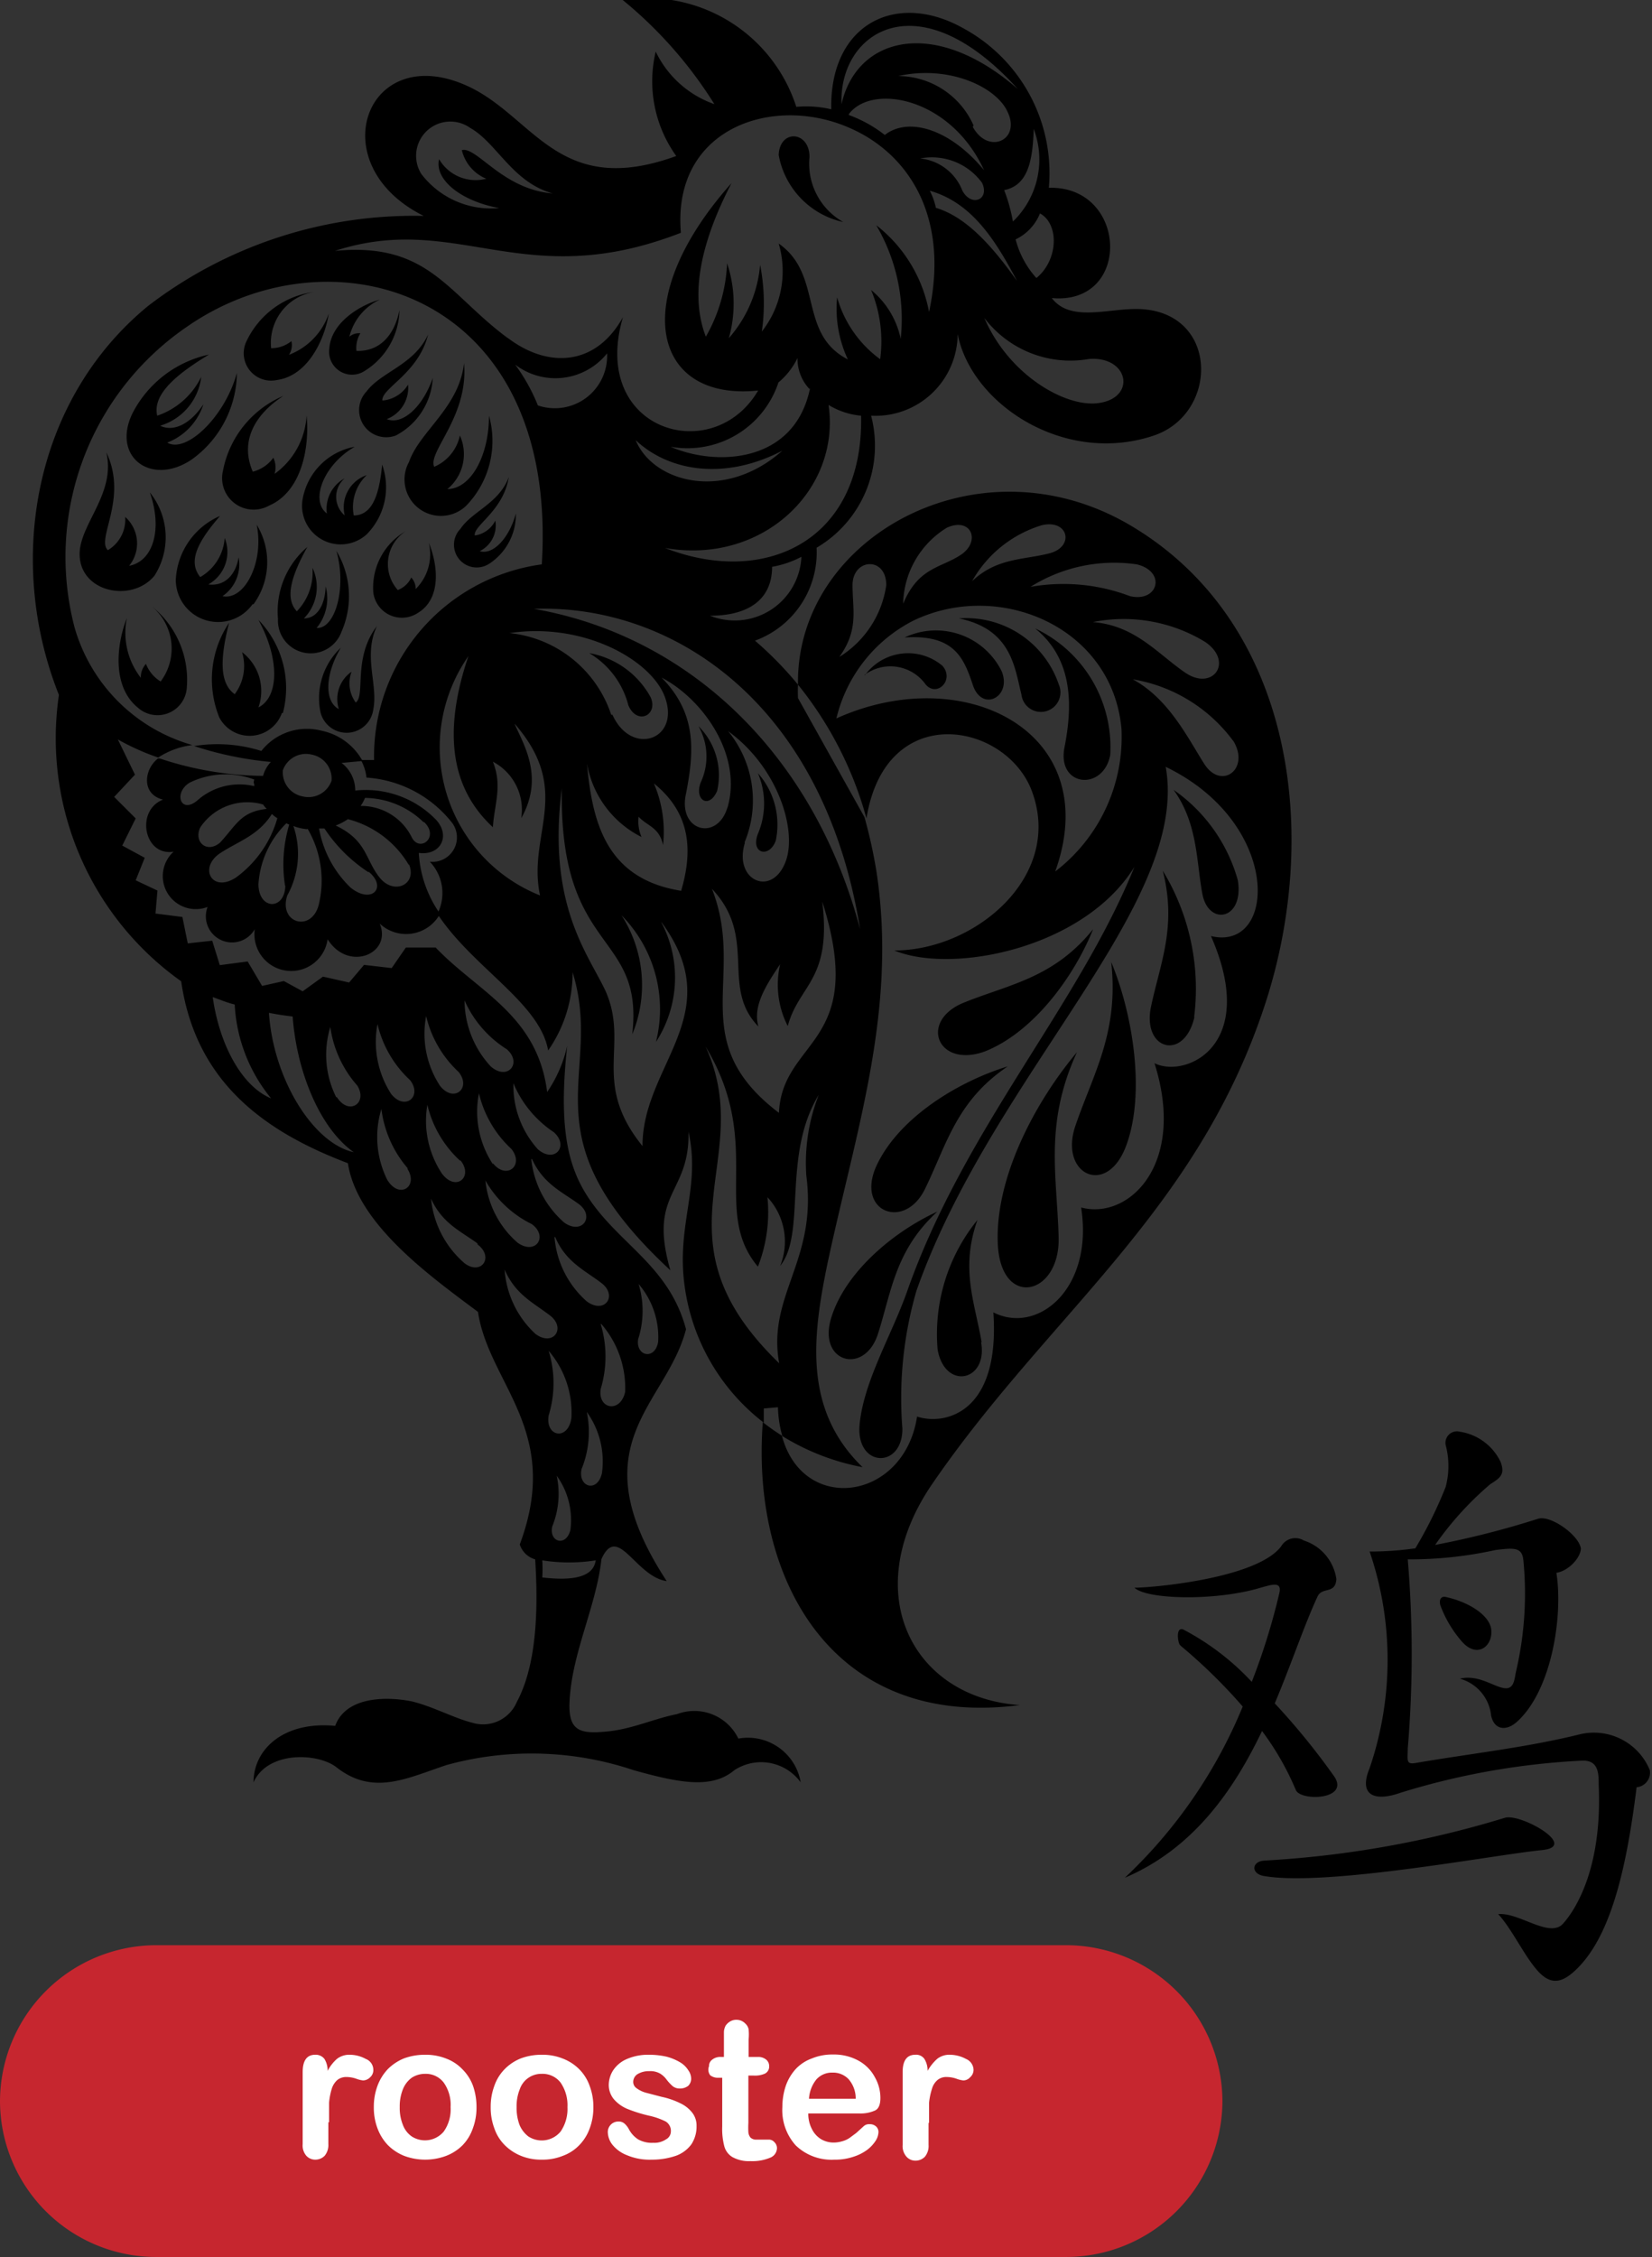 <svg xmlns="http://www.w3.org/2000/svg" viewBox="0 0 67.57 92.3"><rect x="0" y="0" width="67.57" height="92.3" fill="#333333" stroke="none"/><defs><style>.cls-1,.cls-2{fill-rule:evenodd;}.cls-2{fill:#c6262f;}.cls-3{fill:#fff;}</style></defs><title>Asset 467</title><g id="Layer_2" data-name="Layer 2"><g id="Layer_1-2" data-name="Layer 1"><path d="M11.37,25.31a3.46,3.46,0,0,1,1.2-2.94c-.74,1.33-.88,2.14-.43,2.63a2.29,2.29,0,0,0,.64-1.78,1.83,1.83,0,0,1-.35,2.07c.57,0,.87-.6.89-1.31a1.89,1.89,0,0,1-.37,1.7c.76.05,1.24-1.64.81-3.15a3.6,3.6,0,0,1,.21,3.3A1.34,1.34,0,0,1,11.37,25.31ZM38.1,60.73c-3,4.43-.78,8.7,3.61,9-7.65,1-11-5.13-10.51-11.57a8.43,8.43,0,0,0,.78.55c.85,3.23,5,2.68,5.53-.78,1.06.36,3.41-.06,3.12-4.26,1.8.92,4.11-.95,3.59-4.29,1.93.52,4.32-1.74,3-5.9,1.26.63,4.29-.7,2.31-5.2,2.7.66,2.93-4.61-1.85-6.92,1,5.64-7.1,12.61-10.2,21.44a15.77,15.77,0,0,0-.57,5.63c0,1.66-1.92,1.59-1.75-.18s1.31-3.65,1.94-5.43c2.34-6.67,7-11.68,9.3-17.37-2.06,3.34-7.45,4.4-9.82,3.42,3.29,0,6.88-3,5.65-6.45-1-2.87-6-3.86-6.79,1.05l0,0A15,15,0,0,0,32.64,28C32.54,22,40,17.83,46.21,21.47c6.8,4,7.85,12.84,5.44,19.88C48.81,49.7,42.81,53.84,38.1,60.73Zm6.6-35.29c1.74.14,2.65,1.3,3.78,2.07s2-.45.81-1.26A6.4,6.4,0,0,0,44.7,25.44ZM42.15,24a7.7,7.7,0,0,1,4.07.38c1.15.27,1.5-1,.28-1.3A6.43,6.43,0,0,0,42.15,24Zm-2.38-.24c1-.95,2.1-.86,3.15-1.13s.78-1.41-.31-1.15A4.9,4.9,0,0,0,39.77,23.75Zm-2.83.93c.63-1.5,1.53-1.45,2.36-2s.43-1.56-.57-1.11A3.74,3.74,0,0,0,36.94,24.68Zm-2.6,2.17a4.14,4.14,0,0,0,1.91-2.93c0-1.19-1.38-1.1-1.38,0C34.87,24.94,35.13,25.75,34.34,26.85Zm11.53,2.94c-.38-4.16-5-6.11-8.51-4.42a6.07,6.07,0,0,0-3.15,4c5.23-2.36,11,.55,8.95,6.26A6.93,6.93,0,0,0,45.87,29.79Zm4.57.5a6.41,6.41,0,0,0-4.11-2.52c1.46.79,2.22,2.34,2.92,3.45S51.15,31.45,50.44,30.29ZM16.73,18.89a1.49,1.49,0,0,0,2.33,1.8A3.81,3.81,0,0,0,20,17c0,1.69-.77,3-1.7,3a1.85,1.85,0,0,0,.51-2.19,1.79,1.79,0,0,1-1.05,1.28c-.28-.61,1.41-2.05,1.22-4.24C18.78,16.67,17.17,17.63,16.73,18.89Zm.27,5.2a.64.64,0,0,0-.18-.47,1,1,0,0,1-.55.51,1.6,1.6,0,0,1,.33-2.41,2.66,2.66,0,0,0-1.33,2.52,1.18,1.18,0,0,0,1.83.82c.94-.57.83-1.91.44-2.86A2,2,0,0,1,17,24.09Zm1.84-2.47A.93.93,0,0,0,20,23.06,2.4,2.4,0,0,0,21.1,21c-.27,1-.93,1.71-1.48,1.54a1.17,1.17,0,0,0,.64-1.25,1.12,1.12,0,0,1-.84.61c-.07-.41,1.17-1,1.39-2.39C20.42,20.58,19.3,20.92,18.84,21.62Zm-4.33-3.35a2.65,2.65,0,0,0-2.12,2.08A1.58,1.58,0,0,0,15,21.85,2.74,2.74,0,0,0,15.63,19c-.13,1.42-.48,2.07-1.16,2.08A1.8,1.8,0,0,1,15,19.43a1.39,1.39,0,0,0-.9,1.65,1,1,0,0,1,0-1.52A1.42,1.42,0,0,0,13.37,21C12.67,20.47,13.24,19,14.51,18.27Zm-.13,9.2A1.36,1.36,0,0,0,13.86,29c-.61-.32-.56-1.44.08-2.51a2.83,2.83,0,0,0-.83,2.64A1.1,1.1,0,0,0,15.27,29c.2-1-.43-2.19.15-3.4-1,1.3-.46,2.85-.87,3.13A1.34,1.34,0,0,1,14.38,27.47ZM43.3,50.61c-.06-2.49-.6-4.65.75-7.58-1.68,2-3.34,5.08-3.24,7.8S43.36,53,43.3,50.61ZM16.19,17.81a2.82,2.82,0,0,0,1.51-2.35c-.41,1.19-1.25,1.94-1.88,1.68a1.37,1.37,0,0,0,.87-1.41,1.35,1.35,0,0,1-1.05.65c-.05-.5,1.48-1.11,1.87-2.7C16.94,14.92,15.59,15.21,15,16A1.11,1.11,0,0,0,16.19,17.81Zm21.65,30.8c.88-1.8,1.28-3.59,3.38-5-2,.61-4.4,2.06-5.34,4S37,50.36,37.84,48.61Zm11-7a9.28,9.28,0,0,0-1.28-6c.58,2.28-.1,3.76-.48,5.55S48.45,43.42,48.86,41.57ZM50.63,36A6.69,6.69,0,0,0,48,32.3c1,1.38.93,2.94,1.18,4.26S50.89,37.63,50.63,36ZM44,46c-.72,2,1.26,3,2.06.86s.28-5.38-.61-7.52C45.77,42.21,44.72,43.9,44,46ZM40.28,43c2-.79,3.66-3.08,4.43-5-1.61,2-3.42,2.25-5.28,3S38.34,43.7,40.28,43ZM34,53.89c-.57,1.83,1.36,2.37,1.91.66s.7-3.42,2.43-5C36.58,50.35,34.58,52,34,53.89Zm6.15,1c-.28-1.64-.88-3-.17-5a7.4,7.4,0,0,0-1.63,5.3C38.65,56.87,40.41,56.49,40.13,54.9ZM37,26.07c2-.13,2.41.79,2.79,1.94s1.63.47,1.17-.58A3,3,0,0,0,37,26.07Zm-1.65,1.54a1.77,1.77,0,0,1,2.51.38c.46.54,1.19-.18.69-.76A2.18,2.18,0,0,0,35.38,27.61Zm7-1.9c1.58,1.28,1.51,3.23,1.19,4.85s1.58,1.81,1.87.32A5.37,5.37,0,0,0,42.36,25.71ZM17.13,34.88A4.75,4.75,0,0,0,18,37.37a1.58,1.58,0,0,1-2.47.4c.52,1.23-1.28,2-2.13.64A1.5,1.5,0,1,1,10.42,38a1.07,1.07,0,0,1-1.93-.91A1.35,1.35,0,0,1,7.1,34.83c-1.21.2-1.57-1.69-.43-2.13-.89-.21-.79-1.23-.21-1.68l.08,0a13.69,13.69,0,0,0,4.22.71,1.33,1.33,0,0,1,.32-.57,14.22,14.22,0,0,1-3.14-.65,6,6,0,0,1,2.75.2,2.37,2.37,0,0,1,2.45-.83,2.49,2.49,0,0,1,1.69,1.24l-.86.08a1.41,1.41,0,0,1,.56,1.13,4,4,0,0,1,3.32,1.21C18.44,34.21,18,35,17.13,34.88ZM11.57,31.5a1,1,0,0,0,.81,1.07,1,1,0,0,0,1.18-.64,1,1,0,0,0-.81-1.07A1,1,0,0,0,11.57,31.5ZM8.1,32.71a2.59,2.59,0,0,1,2.3-.56c0-.18-.05-.09,0-.27A3.35,3.35,0,0,0,7.77,32C7.07,32.41,7.39,33.34,8.1,32.71ZM9,34.46c.69-.75.85-1.26,1.91-1.38a1.19,1.19,0,0,1-.15-.18,2.31,2.31,0,0,0-2.57.94C7.91,34.44,8.47,34.91,9,34.46Zm2.34-1a1.84,1.84,0,0,1-.22-.17c-.55.87-1.34,1.1-2.1,1.59-.92.6-.35,1.66.64,1A4.53,4.53,0,0,0,11.35,33.44Zm.32,2.77a5.66,5.66,0,0,1,.17-2.51l-.12-.05a3.85,3.85,0,0,0-1.14,2.49C10.58,37.23,11.66,37.23,11.67,36.21Zm.91-2.32a2,2,0,0,1-.57-.13,3.52,3.52,0,0,1-.25,2.84c-.37,1.14,1,1.53,1.29.37A4.2,4.2,0,0,0,12.58,33.89Zm2.5,1.76a6.26,6.26,0,0,1-1.8-1.79l-.22,0a4.41,4.41,0,0,0,1.28,2.41C15.19,37,15.86,36.3,15.08,35.65Zm1.65-.3a4.08,4.08,0,0,0-2.49-1.87,2.38,2.38,0,0,1-.5.26c1.28.61,1.2,1.37,1.79,2.12S17.07,36.17,16.73,35.35Zm.61-1.74a3.49,3.49,0,0,0-2.4-1,1.74,1.74,0,0,1-.18.33,2.3,2.3,0,0,1,2.09,1.28C17.16,34.88,18,34.24,17.34,33.61ZM14.93,15.16a3,3,0,0,0,1.41-2.48c-.2,1-.78,1.7-1.76,1.67a1.13,1.13,0,0,1,.16-.72.6.6,0,0,0-.45.14,2.27,2.27,0,0,1,1.25-1.52c-.93.27-2,1-2.07,2A.94.94,0,0,0,14.93,15.16ZM31.24,57.6c0,.19,0,.39,0,.58A8.48,8.48,0,0,1,28,52.57c-.34-2.49.67-4,.16-6.29.06,2.58-1.67,2.45-.74,5.67-6.05-5.61-2.68-7.94-4-12.19a5.55,5.55,0,0,1-1,3.2c-.33-1.94-3.1-3.4-4.53-5.59a1.85,1.85,0,0,0-.31-2.13,1,1,0,0,0,.92-1.58,4.86,4.86,0,0,0-3.51-1.86,1.9,1.9,0,0,0-.23-.72l.54,0a7.93,7.93,0,0,1,6.86-8c.7-11.18-8.57-13.85-14.51-9.72a11.4,11.4,0,0,0-4.6,12.3,7,7,0,0,0,4.82,4.81,3.27,3.27,0,0,0-1.4.51,9.88,9.88,0,0,1-1.65-.74l.7,1.44-.85.91.88.88L5,34.58l.92.5L5.55,36l.89.42-.08.94,1.1.14.22,1.08,1-.11.31,1,1.14-.15.59,1,.89-.2.77.42.83-.6,1.07.24.61-.72,1.13.13.58-.84,1.22,0c1.72,1.81,4.16,2.75,4.56,5.91a5.46,5.46,0,0,0,.82-1.89c-.42,3.81.16,5.36,1.23,6.71,1.26,1.59,3,2.52,3.63,4.88-.81,3.13-4.47,4.68-.79,10.3-1.28-.18-2-2.39-2.67-.9-.22,2-1.27,3.94-1.31,6,0,1.06.5,1.15,1.54,1.05s1.93-.53,2.86-.71a2,2,0,0,1,2.51,1,2.19,2.19,0,0,1,2.55,1.79,2,2,0,0,0-2.71-.5c-.92.77-2.2.54-4.13,0a13.1,13.1,0,0,0-7.64-.21c-1.63.54-3,1.27-4.5.1-.75-.6-2.82-.69-3.4.61,0-1.37,1.25-2.51,3.34-2.31.44-1.21,2.11-1.21,3.14-1,.86.21,1.71.68,2.46.87a1.5,1.5,0,0,0,1.83-.85c.87-1.62.86-4.06.75-5.83a.92.92,0,0,1-.63-.61C23,58.5,20,56.62,19.55,53.65c-1.91-1.43-4.94-3.58-5.32-6.08C10.72,46.24,8,44.19,7.41,40.13a12.19,12.19,0,0,1-5-11.71C.22,22.92,1.39,16.34,6.06,12.51A17.86,17.86,0,0,1,17.33,8.83C13.07,6.71,15,1.57,19.19,3.55c2.67,1.27,3.69,4.57,8.47,2.83a5.24,5.24,0,0,1-.84-4.27,4.2,4.2,0,0,0,2.4,2.15A17.39,17.39,0,0,0,25.47,0a6.41,6.41,0,0,1,7.1,4.37A4.46,4.46,0,0,1,34,4.47C33.93,1,36.63-.39,39.39,1.15A6.74,6.74,0,0,1,42.9,7.68c3.23-.09,3.41,4.81.12,4.51.81,1.06,2.48.34,3.78.46,3.08.28,3,4.31.37,5.17-3.64,1.21-7.44-1.29-8-4.16A3.36,3.36,0,0,1,35.63,17a4.84,4.84,0,0,1-2.23,5.4,3.84,3.84,0,0,1-2.52,3.8A14.58,14.58,0,0,1,32.64,28a5.09,5.09,0,0,0,0,.55l2.72,4.87a20.56,20.56,0,0,1,.49,2.23c.86,5.65-.84,10.57-2,16-.62,3-1,6,1.43,8.35A9.6,9.6,0,0,1,32,58.73a4.64,4.64,0,0,1-.18-1.18ZM26.1,54.77c-.1.71.7.86.82.1a3.33,3.33,0,0,0-.8-2.36A3.77,3.77,0,0,1,26.1,54.77Zm-9.43-7a4.57,4.57,0,0,1-1.07-2.42,3.93,3.93,0,0,0,.24,2.9C16.33,49.06,17.12,48.53,16.67,47.81Zm2.86,3.08c-.7-.51-1.44-.82-1.9-1.83A4,4,0,0,0,19,51.66C19.69,52.18,20.22,51.4,19.53,50.89Zm.63-3.28c.56.7,1.29.09.76-.58a4.5,4.5,0,0,1-1.33-2.28A3.91,3.91,0,0,0,20.16,47.61Zm-.31.66a3.87,3.87,0,0,0,1.32,2.59c.74.53,1.27-.26.58-.76A4.44,4.44,0,0,1,19.85,48.27ZM22.5,53.8c-.69-.53-1.42-.86-1.86-1.88a3.94,3.94,0,0,0,1.26,2.63C22.62,55.09,23.17,54.32,22.5,53.8Zm.09,8.62c-.15.65.57.85.74.15a3.09,3.09,0,0,0-.56-2.22A3.55,3.55,0,0,1,22.59,62.42ZM23.37,58a3.88,3.88,0,0,0-.93-2.76,4.5,4.5,0,0,1,0,2.65C22.3,58.76,23.23,58.93,23.37,58Zm1,5.81a7,7,0,0,1-2.19,0,5.51,5.51,0,0,1,0,.7C23.45,64.66,24.25,64.49,24.36,63.84ZM24,57.74a4,4,0,0,1-.21,2.33c-.17.74.64,1,.83.18A3.47,3.47,0,0,0,24,57.74Zm.57-3.59a4.58,4.58,0,0,1,0,2.65c-.13.84.81,1,1,.12A4,4,0,0,0,24.6,54.15Zm-1.89-3.56A3.92,3.92,0,0,0,24,53.22c.73.54,1.28-.23.6-.75S23.14,51.61,22.71,50.59Zm-.95-3.19A4,4,0,0,0,23.08,50c.74.52,1.27-.27.58-.77S22.22,48.41,21.76,47.4ZM21,44.3A3.88,3.88,0,0,0,22,47c.69.6,1.29-.14.65-.7A4.47,4.47,0,0,1,21,44.3ZM19,40.91a4,4,0,0,0,1.08,2.71c.69.59,1.29-.15.65-.71A4.51,4.51,0,0,1,19,40.91Zm-.19,6.55a4.5,4.5,0,0,1-1.33-2.28A3.9,3.9,0,0,0,18.08,48C18.65,48.75,19.37,48.13,18.84,47.46ZM18,44.41c.57.71,1.29.09.76-.57a4.53,4.53,0,0,1-1.33-2.29A3.89,3.89,0,0,0,18,44.41ZM16,44.74c.57.71,1.29.09.77-.57a4.53,4.53,0,0,1-1.33-2.29A3.93,3.93,0,0,0,16,44.74Zm-2.22.13c.49.77,1.28.24.83-.48A4.57,4.57,0,0,1,13.51,42,3.89,3.89,0,0,0,13.75,44.87ZM11,41.42c.18,2.71,1.81,5.34,3.47,5.7-1.42-1-2.34-3.36-2.5-5.55C11.62,41.53,11.3,41.48,11,41.42Zm-2.3-.65c.28,2,1.22,3.67,2.39,4.15a6.58,6.58,0,0,1-1.49-3.84C9.27,41,9,40.88,8.68,40.77Zm24.92-4c.43,3.32-.93,3.46-1.4,5.19a3.71,3.71,0,0,1-.31-2.53c-.62.92-1.12,1.73-.89,2.55-1.58-1.63,0-3.62-1.9-5.63,1.42,3.6-1.16,6.2,2.74,9.16C32,42.44,35.54,42.75,33.6,36.77Zm-3.15-2.31c-.49,1.57,1.14,2.27,1.68.73.44-1.26-.32-3.8-2.37-5.29A4.47,4.47,0,0,1,30.45,34.46Zm2.33-11.7a4.08,4.08,0,0,1-1.22.42c0,1.31-.93,2-2.54,2A2.73,2.73,0,0,0,32.78,22.76ZM35.22,17a3.07,3.07,0,0,1-1.33-.44c.5,3.47-2.7,6.55-6.69,5.85C31.27,24,35.33,22.14,35.22,17ZM26,18c.71,1.73,3.63,2.53,6,.43C29.66,19.65,27.37,19.29,26,18Zm7.1-2.1a1.8,1.8,0,0,1-.48-1.26,3,3,0,0,1-.78,1,3.92,3.92,0,0,1-4.41,2.63C29.22,19.06,32.48,19,33.13,15.89Zm8.61-4.2c-.91-1.74-1.88-3.39-3.68-3.9a2.75,2.75,0,0,1,.25.7C39.58,8.89,40.67,10.16,41.74,11.69Zm-7-7a5.37,5.37,0,0,1,1.48.82c.94-.74,2.64-.28,4.06,1.44C38.89,4,35.71,3.41,34.74,4.64Zm5.08.49c.63,1.16,2,.54,1.41-.64-.47-1-2.39-1.9-4.46-1.44A3.39,3.39,0,0,1,39.82,5.13ZM37.64,6.48a2.08,2.08,0,0,1,1.72,1.31c.36.69,1.13.39.81-.31A2.54,2.54,0,0,0,37.64,6.48ZM40.26,13c1,2.33,3.29,3.64,4.62,3.49,1.62-.18,1.31-1.93-.33-1.81A4.42,4.42,0,0,1,40.26,13Zm2.28-4.28a2,2,0,0,1-1,1.07,3.77,3.77,0,0,0,.85,1.58C43.29,10.64,43.33,9.16,42.54,8.73Zm-1.49-1a6.82,6.82,0,0,1,.38,1.34,3.52,3.52,0,0,0,.85-3.79C42.24,6.69,42,7.6,41.05,7.78ZM34.42,4.26c.62-2.75,3.8-3.59,7.21-.62C37.53-.89,34.3,1.34,34.42,4.26Zm-14,4.25c-1.55-.28-2.66-1.16-2.46-2a1.73,1.73,0,0,0,1.93.8,1.69,1.69,0,0,1-1-1.17c.61-.16,1.67,1.61,3.72,1.77-1.65-.45-2.29-2.07-3.38-2.68a1.4,1.4,0,0,0-2,1.88A3.58,3.58,0,0,0,20.41,8.51Zm.35,5.31c1.64,1.25,3.6,1.16,4.71-.85-1.37,4.65,3.69,6.15,5.53,3-4.29.45-5.37-3.68-1.09-8.48-1.35,2.6-1.67,4.67-1.05,6.28a6.62,6.62,0,0,0,.87-3,5.18,5.18,0,0,1,.07,3.06,5.2,5.2,0,0,0,1.28-3,8.16,8.16,0,0,1,.07,2.73,4,4,0,0,0,.69-3.6c1.84,1.29.77,3.68,2.83,4.74a4.89,4.89,0,0,1-.44-2.54A4.71,4.71,0,0,0,36,14.69a5.46,5.46,0,0,0-.37-2.83,3.49,3.49,0,0,1,1.21,2,7.58,7.58,0,0,0-1-4.65A5.85,5.85,0,0,1,38,12.76c.86-4-.92-6.51-3.23-7.52-3.15-1.4-7.29,0-6.92,4.28-6.45,2.51-9.13-.89-14.15.74C17.52,9.89,18.3,12,20.76,13.82Zm4.07.62a2.71,2.71,0,0,1-3.77.47A7.49,7.49,0,0,1,22,16.58,2.14,2.14,0,0,0,24.83,14.44Zm-3,10.46C28.14,26,33.27,30.8,35.18,38,33.68,28.67,27.44,24.7,21.85,24.9Zm-.79,4.71c.38.86,1.21,2.18.27,3.85a2.22,2.22,0,0,0-1.16-2.31c.4,1,.06,1.73,0,2.68-1.39-1.29-2.24-3.35-1-7a6.52,6.52,0,0,0,2.93,9.79C21.55,34.13,23.46,32.37,21.06,29.61Zm4-.38c.79,1.75,2.84,1,2.12-.79-.59-1.46-3.29-3-6.33-2.55A4.91,4.91,0,0,1,25,29.23Zm2,8.49a4.83,4.83,0,0,1-.22,4.89,5.47,5.47,0,0,0-1.41-5.18,5.27,5.27,0,0,1,.44,4.87c.49-4.26-3-3.22-2.88-10.06C22.37,37,24.05,39,24.76,40.51c1,2.23-.6,3.74,1.52,6.36C26.27,43.55,29.82,41.47,27.06,37.72Zm-.3-5.67a5,5,0,0,1,.37,2.51c-.15-.73-.64-.77-1-1.16a1.6,1.6,0,0,0,.12.83,4.15,4.15,0,0,1-2.23-3c.22,2.5.84,4.72,3.85,5.2C28.34,34.8,28.26,33.27,26.76,32.05Zm3,1c.64-2.16-1-4.46-2.69-5.34,1.42,1.45,1.35,2.95,1,4.74C27.71,34,29.35,34.43,29.76,33Zm2.13,22.75c-.54-2.8,1.56-4.23,1.1-7.72a7.62,7.62,0,0,1,.51-3.31c-1.51,2.48-.5,5.66-1.58,7a2.66,2.66,0,0,0-.52-2.81A6.12,6.12,0,0,1,31,51.8c-1.93-2.3.27-5-2.14-9C31,47.47,26.51,50.59,31.89,55.77ZM25.7,28.84c.35.83,1.22.42.92-.31a3.56,3.56,0,0,0-2.52-1.82A3.48,3.48,0,0,1,25.7,28.84ZM34.49,9.08a2.74,2.74,0,0,1-1.38-2.66c0-1.07-1.22-1.15-1.26-.08A3.43,3.43,0,0,0,34.49,9.08ZM29.33,32.35a2.82,2.82,0,0,0-.76-2.65A2.51,2.51,0,0,1,28.66,32C28.39,32.72,29,33.1,29.33,32.35Zm9.89-7.06c2.15.44,2.28,2,2.56,3.12A.8.8,0,1,0,43.31,28,4,4,0,0,0,39.22,25.29ZM6.32,23.54a2.92,2.92,0,0,0-.19-3.4c.52,1.48.15,2.81-.85,3a1.45,1.45,0,0,0-.16-2,1.45,1.45,0,0,1-.71,1.36c-.49-.47.84-2.11-.06-4,.38,1.64-1,2.85-1.09,4.05C3.16,24.21,5.38,24.69,6.32,23.54ZM7.83,18.8a4.42,4.42,0,0,0,1.86-3.55c-.49,1.8-2.08,3.31-2.85,2.85a2.49,2.49,0,0,0,1.48-1.57c-.47.73-1.17,1.17-1.77.88a2.37,2.37,0,0,0,1.68-2A3.1,3.1,0,0,1,6.43,17c-.17-.75.49-1.52,2.12-2.5a4.61,4.61,0,0,0-3.13,2.4C4.55,18.68,6.18,19.9,7.83,18.8Zm23.9,15.58A3.17,3.17,0,0,0,31,31.62a3.16,3.16,0,0,1,0,2.48C30.69,34.91,31.46,35.11,31.73,34.38ZM11.33,15.54c1.23-.17,1.93-1.58,2.12-2.72a2.76,2.76,0,0,1-1.63,1.69.73.73,0,0,0,.1-.56,1.31,1.31,0,0,1-.83.29,2.11,2.11,0,0,1,1.75-2.3,3.57,3.57,0,0,0-2.75,2A1.12,1.12,0,0,0,11.33,15.54ZM11,20.68c1.33-.57,1.67-2.36,1.54-3.69a3.15,3.15,0,0,1-1.31,2.39.91.91,0,0,0-.05-.66,1.49,1.49,0,0,1-.84.57c-.54-1.24.08-2.34,1.25-3.1a4.18,4.18,0,0,0-2.47,3.06A1.29,1.29,0,0,0,11,20.68ZM6.57,27.87a1.46,1.46,0,0,1-.6-.72.8.8,0,0,0-.21.57,3,3,0,0,1-.57-2.45c-.45,1.15-.59,2.83.45,3.67a1.2,1.2,0,0,0,2-.81,3.85,3.85,0,0,0-1.44-3.34A2.24,2.24,0,0,1,6.57,27.87Zm5,1.29a4,4,0,0,0-1-3.81c.86,1.56.86,3.15,0,3.58a2,2,0,0,0-.67-2.26,1.92,1.92,0,0,1-.3,1.72c-.58-.42-.64-1.32-.23-2.92a4.15,4.15,0,0,0-.4,3.87A1.4,1.4,0,0,0,11.53,29.16Zm-1.2-4.45a2.93,2.93,0,0,0,.13-3.25C10.81,23,10,24.57,9.1,24.38a1.57,1.57,0,0,0,.66-1.59c-.11.69-.55,1.2-1.24,1.11A1.52,1.52,0,0,0,9.19,22a2,2,0,0,1-1,1.6C7.71,23,8,22.25,9,21.1a3,3,0,0,0-1.81,2.62A1.73,1.73,0,0,0,10.33,24.71Z"/><path class="cls-1" d="M57.89,63.32a17.21,17.21,0,0,0,1.24-2.51,3.34,3.34,0,0,0,0-1.72.47.47,0,0,1,.58-.54,2.22,2.22,0,0,1,1.67,1.24c.18.5,0,.64-.43.91a13.15,13.15,0,0,0-2.25,2.48,35.91,35.91,0,0,0,4.21-1.07c.51-.16,1.66.66,1.75,1.21,0,.37-.49.92-1,1,.28,1.79-.2,4.82-1.61,6.09-.43.39-.93.35-1.06-.25a1.75,1.75,0,0,0-1.28-1.51c.74-.17,1.3.28,1.77.38s.46-.39.53-.68a14,14,0,0,0,.3-4.53c-.05-.54-.35-.53-1.15-.43a16.19,16.19,0,0,1-3.58.38,46.57,46.57,0,0,1,0,7.74c0,.49-.09.67.37.58,2.22-.38,4.46-.62,6.65-1.16a2.47,2.47,0,0,1,2.88,1.46.6.6,0,0,1-.54.7c-.44,3.56-1.12,6.21-2.53,7.51-.63.58-1.08.53-1.6-.1s-1-1.65-1.53-2.22c.84-.09,2.1,1,2.65.39s1.61-2.34,1.46-5.67c0-.46,0-1-.64-1a30,30,0,0,0-7.45,1.31c-1.06.38-1.75.13-1.28-1a13.71,13.71,0,0,0,0-8.86,12.9,12.9,0,0,0,1.79-.12Zm-9.58,4a21.92,21.92,0,0,1,2.52,2.47,20.1,20.1,0,0,1-4.82,7c2.8-1.19,4.45-3.58,5.61-6A11.35,11.35,0,0,1,53,73.2c.19.47,2.2.41,1.58-.54a28.48,28.48,0,0,0-2.44-3c.69-1.64,1.21-3.21,1.75-4.37.19-.41.73-.08.77-.71A1.94,1.94,0,0,0,53.33,63a.67.67,0,0,0-.93.24c-1,1.32-5.28,1.69-6,1.69.52.49,3.34.55,5.16,0,.44-.12.88-.28.77.21a26.75,26.75,0,0,1-1.13,3.64,10.45,10.45,0,0,0-2.8-2.14c-.33-.13-.22.57-.13.64Zm3.39,8.77a41.4,41.4,0,0,0,9.85-1.75c.63-.2,3.06,1.17,1.52,1.32-2,.2-8.81,1.5-11.37,1.06-.54-.09-.51-.59,0-.63ZM61,66.72c0-.64-.93-1.22-1.91-1.42-.16,0-.23.12-.18.34a4.74,4.74,0,0,0,.91,1.52c.6.65,1.2.18,1.18-.44Z"/><path class="cls-2" d="M6.37,79.55H43.63A6.4,6.4,0,0,1,50,85.93h0a6.4,6.4,0,0,1-6.38,6.37H6.37A6.39,6.39,0,0,1,0,85.93H0a6.4,6.4,0,0,1,6.37-6.38Z"/><path class="cls-3" d="M13.43,86.79v.89a.69.69,0,0,1-.15.48.53.53,0,0,1-.38.16.49.49,0,0,1-.38-.17.65.65,0,0,1-.14-.47V84.74c0-.47.17-.71.51-.71a.45.45,0,0,1,.38.17.9.9,0,0,1,.13.49,1.7,1.7,0,0,1,.38-.49.82.82,0,0,1,.53-.17,1.37,1.37,0,0,1,.65.17.48.48,0,0,1,.31.44.39.39,0,0,1-.13.31.41.41,0,0,1-.29.13,1.16,1.16,0,0,1-.28-.07,1.24,1.24,0,0,0-.39-.07.58.58,0,0,0-.38.12.8.8,0,0,0-.23.36,2.75,2.75,0,0,0-.11.57c0,.22,0,.49,0,.8Zm6.06-.62a2.41,2.41,0,0,1-.15.87,1.86,1.86,0,0,1-.42.69,1.93,1.93,0,0,1-.66.43,2.45,2.45,0,0,1-1.74,0,2,2,0,0,1-.66-.44,2,2,0,0,1-.42-.68,2.41,2.41,0,0,1-.15-.87,2.45,2.45,0,0,1,.15-.87,2,2,0,0,1,.42-.68,2,2,0,0,1,.66-.44,2.45,2.45,0,0,1,.87-.15,2.25,2.25,0,0,1,.87.16,1.78,1.78,0,0,1,.66.44,1.84,1.84,0,0,1,.43.68,2.63,2.63,0,0,1,.14.86Zm-1.06,0a1.57,1.57,0,0,0-.28-1,.92.92,0,0,0-.76-.36,1,1,0,0,0-.55.16,1.08,1.08,0,0,0-.36.47,1.86,1.86,0,0,0-.13.73,1.83,1.83,0,0,0,.13.73,1,1,0,0,0,.36.47,1,1,0,0,0,1.31-.2,1.57,1.57,0,0,0,.28-1Zm5.84,0a2.41,2.41,0,0,1-.15.87,1.88,1.88,0,0,1-.43.69,1.76,1.76,0,0,1-.66.43,2.21,2.21,0,0,1-.87.16,2.16,2.16,0,0,1-.86-.16,2,2,0,0,1-.66-.44,1.77,1.77,0,0,1-.42-.68,2.41,2.41,0,0,1-.15-.87,2.45,2.45,0,0,1,.15-.87,1.82,1.82,0,0,1,.42-.68,1.91,1.91,0,0,1,.66-.44,2.39,2.39,0,0,1,.86-.15,2.21,2.21,0,0,1,.87.16,1.91,1.91,0,0,1,.67.44,1.82,1.82,0,0,1,.42.68,2.39,2.39,0,0,1,.15.86Zm-1.06,0a1.63,1.63,0,0,0-.28-1,.93.93,0,0,0-.77-.36.93.93,0,0,0-.9.63,1.86,1.86,0,0,0-.13.73,2,2,0,0,0,.12.73,1.16,1.16,0,0,0,.36.47,1,1,0,0,0,1.32-.2,1.63,1.63,0,0,0,.28-1Zm5.28.77a1.32,1.32,0,0,1-.21.75,1.35,1.35,0,0,1-.63.47,3,3,0,0,1-1,.16,2.37,2.37,0,0,1-1-.18,1.41,1.41,0,0,1-.6-.43.86.86,0,0,1-.19-.53.43.43,0,0,1,.43-.42.36.36,0,0,1,.26.09.84.84,0,0,1,.17.22,1.12,1.12,0,0,0,.38.42,1.14,1.14,0,0,0,.62.14.84.84,0,0,0,.52-.14.37.37,0,0,0,.2-.32.45.45,0,0,0-.21-.41,2.93,2.93,0,0,0-.69-.24,5.93,5.93,0,0,1-.89-.28,1.48,1.48,0,0,1-.54-.39.91.91,0,0,1-.21-.6,1.12,1.12,0,0,1,.19-.6,1.27,1.27,0,0,1,.56-.45,2.17,2.17,0,0,1,.89-.17,3.2,3.2,0,0,1,.73.08,2.17,2.17,0,0,1,.55.23,1,1,0,0,1,.33.32.61.61,0,0,1,.12.34.41.41,0,0,1-.12.3.54.54,0,0,1-.35.11.45.45,0,0,1-.28-.09,1.86,1.86,0,0,1-.26-.28A.92.92,0,0,0,27,84.8a.8.8,0,0,0-.44-.1.9.9,0,0,0-.48.12.38.38,0,0,0-.18.31.31.31,0,0,0,.14.27,1.16,1.16,0,0,0,.37.18l.65.17a3.23,3.23,0,0,1,.8.28,1.33,1.33,0,0,1,.47.39.85.85,0,0,1,.16.52Zm1-2.82h.12v-.63c0-.17,0-.3,0-.4a.61.61,0,0,1,.07-.25.58.58,0,0,1,.18-.17.48.48,0,0,1,.26-.07.49.49,0,0,1,.36.15.43.43,0,0,1,.14.24,2.26,2.26,0,0,1,0,.42v.71H31a.5.5,0,0,1,.34.11.34.34,0,0,1,.12.27.32.32,0,0,1-.17.3,1,1,0,0,1-.48.08h-.2v1.94a3.32,3.32,0,0,0,0,.38.4.4,0,0,0,.09.22.34.34,0,0,0,.25.08l.25,0,.24,0a.29.29,0,0,1,.23.1.34.34,0,0,1,.11.25.43.43,0,0,1-.28.39,1.88,1.88,0,0,1-.8.14,1.39,1.39,0,0,1-.75-.17.74.74,0,0,1-.33-.46,2.78,2.78,0,0,1-.08-.78v-2h-.14a.52.52,0,0,1-.35-.1A.38.38,0,0,1,29,84.5a.32.32,0,0,1,.13-.27.53.53,0,0,1,.36-.11Zm5.68,2.31H33.06a1.34,1.34,0,0,0,.15.64,1,1,0,0,0,.37.41,1,1,0,0,0,.52.14,1.21,1.21,0,0,0,.34-.05,1,1,0,0,0,.31-.14l.27-.2.32-.29a.32.32,0,0,1,.23-.07.37.37,0,0,1,.26.09.3.3,0,0,1,.1.25.71.71,0,0,1-.11.33,1.45,1.45,0,0,1-.34.37,1.9,1.9,0,0,1-.57.29,2.32,2.32,0,0,1-.78.12,2.11,2.11,0,0,1-1.58-.58A2.15,2.15,0,0,1,32,86.17a2.74,2.74,0,0,1,.14-.87,2,2,0,0,1,.41-.69,1.68,1.68,0,0,1,.66-.43,2.16,2.16,0,0,1,.86-.16,2.08,2.08,0,0,1,1.06.26,1.66,1.66,0,0,1,.66.68,1.7,1.7,0,0,1,.22.84c0,.26-.07.44-.22.51a1.45,1.45,0,0,1-.65.12Zm-2.06-.6H35a1.2,1.2,0,0,0-.29-.8.87.87,0,0,0-.66-.27.85.85,0,0,0-.65.27,1.37,1.37,0,0,0-.31.8Zm4.87,1v.89a.69.69,0,0,1-.15.48.53.53,0,0,1-.39.16.48.48,0,0,1-.37-.17.65.65,0,0,1-.15-.47V84.74c0-.47.17-.71.52-.71a.41.41,0,0,1,.37.17.9.9,0,0,1,.13.49,1.9,1.9,0,0,1,.39-.49.8.8,0,0,1,.53-.17,1.4,1.4,0,0,1,.65.17.5.5,0,0,1,.31.44.4.4,0,0,1-.14.31.37.37,0,0,1-.28.13,1.16,1.16,0,0,1-.28-.07,1.24,1.24,0,0,0-.39-.07.56.56,0,0,0-.38.12.73.73,0,0,0-.23.36A2.75,2.75,0,0,0,38,86c0,.22,0,.49,0,.8Z"/></g></g></svg>